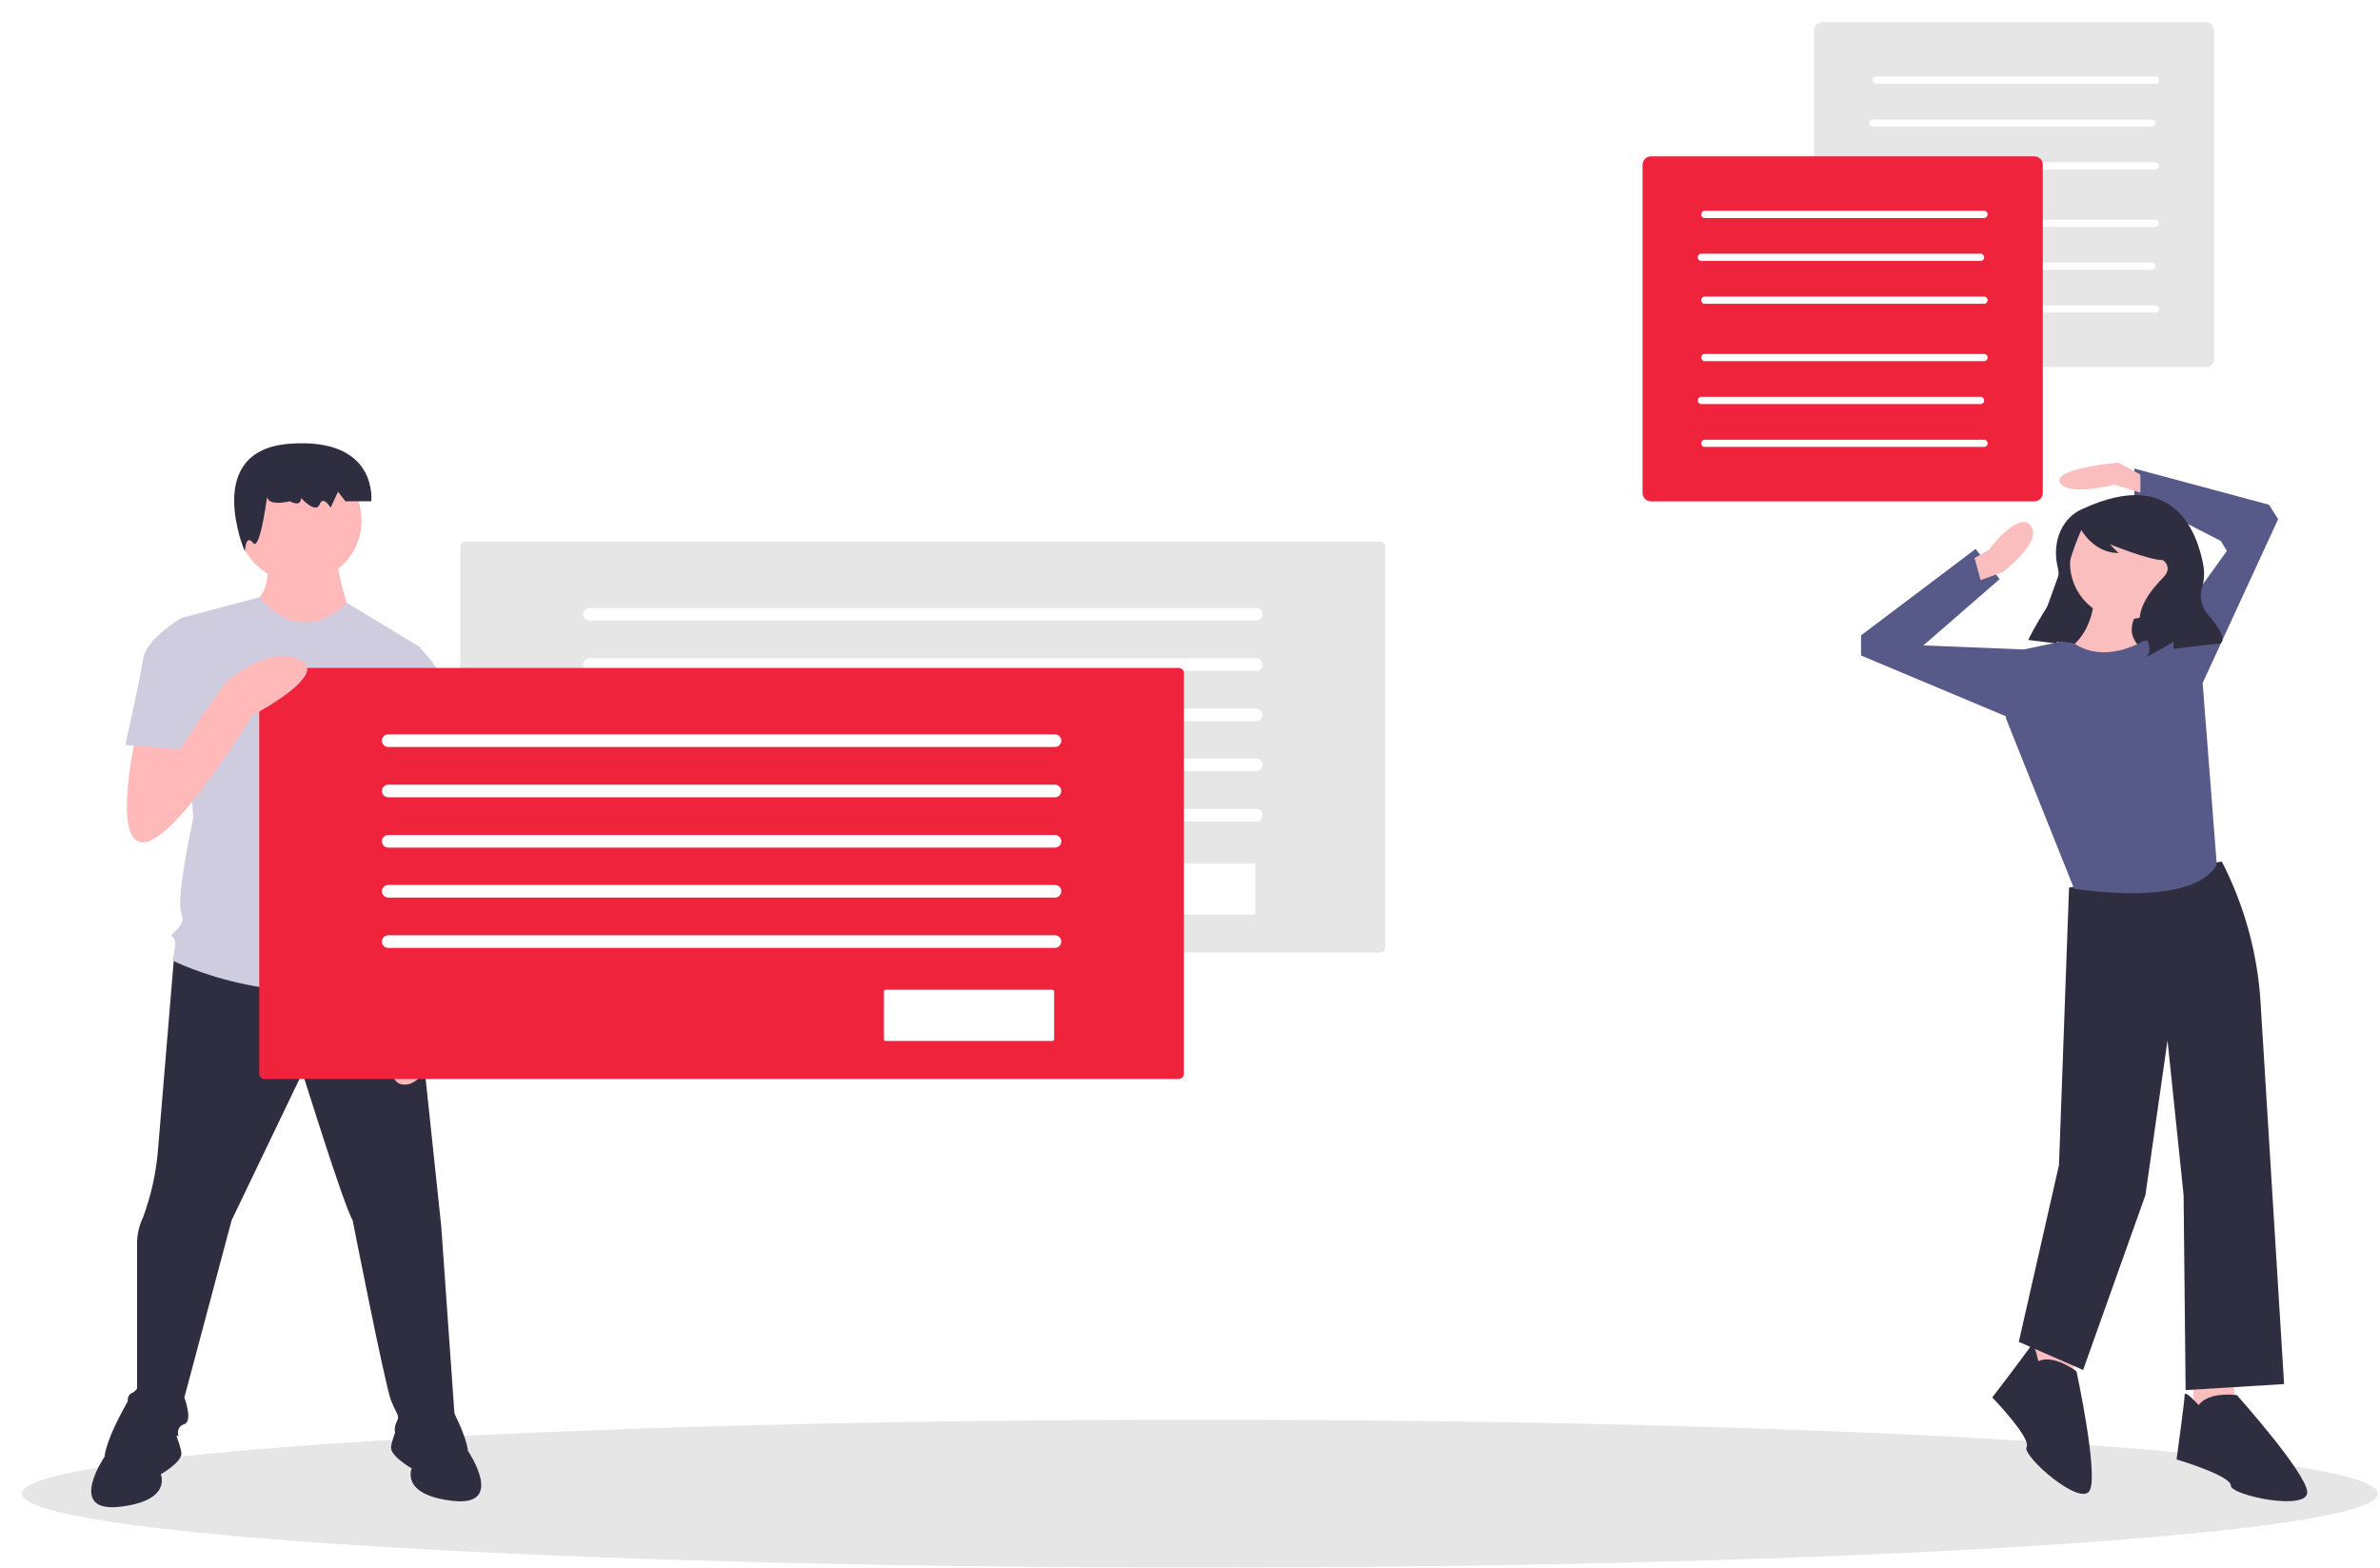 <svg width="539" height="355" viewBox="0 0 539 355" fill="none" xmlns="http://www.w3.org/2000/svg">
<g filter="url(#filter0_d)">
<g clip-path="url(#clip0)">
<path d="M266.754 350C414.078 350 533.508 342.504 533.508 333.256C533.508 324.009 414.078 316.513 266.754 316.513C119.43 316.513 0 324.009 0 333.256C0 342.504 119.43 350 266.754 350Z" fill="#E6E6E6"/>
<path d="M407.708 0C407.205 0.001 406.723 0.201 406.367 0.556C406.011 0.912 405.811 1.394 405.811 1.897V76.246C405.811 76.749 406.011 77.231 406.367 77.586C406.723 77.942 407.205 78.142 407.708 78.142H494.549C495.051 78.142 495.534 77.942 495.889 77.586C496.245 77.231 496.445 76.749 496.445 76.246V1.897C496.445 1.394 496.245 0.912 495.889 0.556C495.534 0.201 495.051 0.001 494.549 1.82091e-05L407.708 0Z" fill="#E6E6E6"/>
<path d="M419.751 44.751C419.563 44.789 419.394 44.892 419.272 45.041C419.15 45.19 419.084 45.376 419.084 45.568C419.084 45.76 419.15 45.947 419.272 46.096C419.394 46.245 419.563 46.347 419.751 46.385H483.286C483.474 46.347 483.643 46.245 483.765 46.096C483.887 45.947 483.953 45.76 483.953 45.568C483.953 45.376 483.887 45.19 483.765 45.041C483.643 44.892 483.474 44.789 483.286 44.751H419.751Z" fill="white"/>
<path d="M418.971 54.461C418.782 54.499 418.613 54.602 418.491 54.751C418.369 54.899 418.303 55.086 418.303 55.278C418.303 55.47 418.369 55.657 418.491 55.806C418.613 55.955 418.782 56.057 418.971 56.095H482.505C482.693 56.057 482.862 55.955 482.984 55.806C483.106 55.657 483.172 55.47 483.172 55.278C483.172 55.086 483.106 54.899 482.984 54.751C482.862 54.602 482.693 54.499 482.505 54.461H418.971Z" fill="white"/>
<path d="M419.751 64.171C419.563 64.209 419.394 64.312 419.272 64.46C419.15 64.609 419.084 64.796 419.084 64.988C419.084 65.18 419.15 65.367 419.272 65.516C419.394 65.665 419.563 65.767 419.751 65.805H483.286C483.474 65.767 483.643 65.665 483.765 65.516C483.887 65.367 483.953 65.18 483.953 64.988C483.953 64.796 483.887 64.609 483.765 64.46C483.643 64.312 483.474 64.209 483.286 64.171H419.751Z" fill="white"/>
<path d="M419.751 12.337C419.563 12.376 419.394 12.478 419.272 12.627C419.15 12.776 419.084 12.962 419.084 13.154C419.084 13.347 419.15 13.533 419.272 13.682C419.394 13.831 419.563 13.933 419.751 13.972H483.286C483.474 13.933 483.643 13.831 483.765 13.682C483.887 13.533 483.953 13.347 483.953 13.154C483.953 12.962 483.887 12.776 483.765 12.627C483.643 12.478 483.474 12.376 483.286 12.337H419.751Z" fill="white"/>
<path d="M418.97 22.047C418.782 22.085 418.613 22.188 418.491 22.337C418.369 22.486 418.303 22.672 418.303 22.864C418.303 23.057 418.369 23.243 418.491 23.392C418.613 23.541 418.782 23.643 418.97 23.682H482.505C482.693 23.643 482.862 23.541 482.984 23.392C483.106 23.243 483.172 23.057 483.172 22.864C483.172 22.672 483.106 22.486 482.984 22.337C482.862 22.188 482.693 22.085 482.505 22.047H418.97Z" fill="white"/>
<path d="M419.751 31.757C419.563 31.796 419.394 31.898 419.272 32.047C419.15 32.196 419.084 32.382 419.084 32.575C419.084 32.767 419.15 32.953 419.272 33.102C419.394 33.251 419.563 33.353 419.751 33.392H483.286C483.474 33.353 483.643 33.251 483.765 33.102C483.887 32.953 483.953 32.767 483.953 32.575C483.953 32.382 483.887 32.196 483.765 32.047C483.643 31.898 483.474 31.796 483.286 31.757H419.751Z" fill="white"/>
<path d="M368.892 30.403C368.389 30.404 367.907 30.604 367.551 30.959C367.196 31.315 366.996 31.797 366.995 32.3V106.649C366.996 107.152 367.196 107.634 367.551 107.989C367.907 108.345 368.389 108.545 368.892 108.545H455.733C456.236 108.545 456.718 108.345 457.073 107.989C457.429 107.634 457.629 107.152 457.63 106.649V32.3C457.629 31.797 457.429 31.315 457.073 30.959C456.718 30.604 456.236 30.404 455.733 30.403H368.892Z" fill="#EF233C"/>
<path d="M380.936 75.154C380.747 75.192 380.578 75.295 380.456 75.444C380.335 75.593 380.268 75.779 380.268 75.971C380.268 76.163 380.335 76.35 380.456 76.499C380.578 76.648 380.747 76.75 380.936 76.788H444.47C444.658 76.75 444.828 76.648 444.949 76.499C445.071 76.35 445.138 76.163 445.138 75.971C445.138 75.779 445.071 75.593 444.949 75.444C444.828 75.295 444.658 75.192 444.47 75.154H380.936Z" fill="white"/>
<path d="M380.155 84.864C379.966 84.902 379.797 85.005 379.675 85.154C379.554 85.302 379.487 85.489 379.487 85.681C379.487 85.873 379.554 86.06 379.675 86.209C379.797 86.358 379.966 86.46 380.155 86.498H443.689C443.877 86.46 444.047 86.358 444.168 86.209C444.29 86.06 444.357 85.873 444.357 85.681C444.357 85.489 444.29 85.302 444.168 85.154C444.047 85.005 443.877 84.902 443.689 84.864H380.155Z" fill="white"/>
<path d="M380.936 94.574C380.747 94.612 380.578 94.715 380.456 94.864C380.335 95.013 380.268 95.199 380.268 95.391C380.268 95.583 380.335 95.77 380.456 95.919C380.578 96.068 380.747 96.17 380.936 96.208H444.47C444.658 96.17 444.828 96.068 444.949 95.919C445.071 95.77 445.138 95.583 445.138 95.391C445.138 95.199 445.071 95.013 444.949 94.864C444.828 94.715 444.658 94.612 444.47 94.574H380.936Z" fill="white"/>
<path d="M380.936 42.74C380.747 42.778 380.578 42.881 380.456 43.03C380.335 43.179 380.268 43.365 380.268 43.557C380.268 43.75 380.335 43.936 380.456 44.085C380.578 44.234 380.747 44.336 380.936 44.375H444.47C444.658 44.336 444.828 44.234 444.949 44.085C445.071 43.936 445.138 43.75 445.138 43.557C445.138 43.365 445.071 43.179 444.949 43.03C444.828 42.881 444.658 42.778 444.47 42.74H380.936Z" fill="white"/>
<path d="M380.155 52.45C379.966 52.489 379.797 52.591 379.675 52.74C379.554 52.889 379.487 53.075 379.487 53.268C379.487 53.46 379.554 53.646 379.675 53.795C379.797 53.944 379.966 54.047 380.155 54.085H443.689C443.878 54.047 444.047 53.944 444.169 53.795C444.29 53.646 444.357 53.46 444.357 53.268C444.357 53.075 444.29 52.889 444.169 52.74C444.047 52.591 443.878 52.489 443.689 52.45H380.155Z" fill="white"/>
<path d="M380.936 62.16C380.747 62.199 380.578 62.301 380.456 62.45C380.335 62.599 380.268 62.785 380.268 62.977C380.268 63.17 380.335 63.356 380.456 63.505C380.578 63.654 380.747 63.757 380.936 63.795H444.47C444.658 63.757 444.828 63.654 444.949 63.505C445.071 63.356 445.138 63.17 445.138 62.977C445.138 62.785 445.071 62.599 444.949 62.45C444.828 62.301 444.658 62.199 444.47 62.16H380.936Z" fill="white"/>
<path d="M491.57 307.756L492.025 316.404L501.583 315.493L500.673 306.846L491.57 307.756Z" fill="#FBBEBE"/>
<path d="M454.701 297.742L455.156 306.39L464.715 305.48L463.805 296.832L454.701 297.742Z" fill="#FBBEBE"/>
<path d="M498.17 190.096L463.577 196.013L461.301 258.826L452.198 298.88L466.763 305.252L480.873 265.653L485.88 230.605L489.521 265.653L489.977 309.804L512.28 308.439L506.948 221.98C506.262 210.859 503.272 200.001 498.17 190.096V190.096Z" fill="#2F2E41"/>
<path d="M492.935 313.218C492.935 313.218 489.749 309.576 489.749 310.942C489.749 312.307 487.928 325.507 487.928 325.507C487.928 325.507 500.218 329.148 500.218 331.424C500.218 333.7 517.969 337.341 517.514 332.79C517.059 328.238 501.583 310.942 501.583 310.942C501.583 310.942 495.211 310.032 492.935 313.218Z" fill="#2F2E41"/>
<path d="M456.621 303.259C456.621 303.259 455.651 298.519 454.976 299.706C454.301 300.893 446.194 311.468 446.194 311.468C446.194 311.468 455.079 320.707 453.954 322.686C452.829 324.664 466.461 336.603 468.315 332.421C470.169 328.239 465.264 305.555 465.264 305.555C465.264 305.555 460.174 301.614 456.621 303.259Z" fill="#2F2E41"/>
<path d="M455.923 139.92L481.122 142.329L489.521 119.44L465.398 113.628L455.923 139.92Z" fill="#2F2E41"/>
<path d="M476.549 135.248C483.588 135.248 489.294 129.542 489.294 122.504C489.294 115.465 483.588 109.759 476.549 109.759C469.511 109.759 463.805 115.465 463.805 122.504C463.805 129.542 469.511 135.248 476.549 135.248Z" fill="#FBBEBE"/>
<path d="M469.267 130.241C469.267 130.241 469.267 138.89 462.439 142.531C455.612 146.172 478.825 150.269 478.825 150.269L481.101 142.531C481.101 142.531 474.273 139.345 480.191 132.062L469.267 130.241Z" fill="#FBBEBE"/>
<path d="M480.191 140.255C480.191 140.255 471.854 145.419 464.871 140.789L461.984 140.255L453.336 142.076L449.239 157.552L464.715 196.241C464.715 196.241 491.57 200.792 497.032 190.779L493.846 149.814L485.197 139.345L480.191 140.255Z" fill="#575A89"/>
<path d="M484.287 140.71L499.307 119.772L497.942 117.497L478.37 107.483V101.111L508.866 109.304L510.93 112.574L492.935 151.634L484.287 140.71Z" fill="#575A89"/>
<path d="M454.246 142.531L453.336 142.076L430.578 141.166L447.874 126.145L442.412 119.318L416.467 138.89V143.441L453.336 158.917L454.246 142.531Z" fill="#575A89"/>
<path d="M442.184 121.366L445.371 119.545C445.371 119.545 452.198 110.442 454.929 114.083C457.66 117.724 448.557 124.552 448.557 124.552L443.55 126.373L442.184 121.366Z" fill="#FBBEBE"/>
<path d="M479.735 102.476L474.729 99.745C474.729 99.745 459.708 101.111 461.529 104.297C463.349 107.483 473.818 104.752 473.818 104.752L479.735 106.573V102.476Z" fill="#FBBEBE"/>
<path d="M466.765 110.203C466.765 110.203 460.915 112.153 460.618 119.854C460.588 121.086 460.725 122.316 461.024 123.511C461.354 124.907 461.565 127.911 459.012 131.837C457.303 134.429 455.741 137.115 454.335 139.883L454.317 139.919L460.742 140.722L462.108 130.072C462.77 124.909 464.189 119.871 466.319 115.121L466.364 115.022C466.364 115.022 469.175 120.242 474.797 120.242L472.789 118.234C472.789 118.234 481.624 121.849 484.836 121.849C484.836 121.849 487.246 123.455 484.836 125.864C482.427 128.274 477.608 133.896 480.419 138.313C483.23 142.73 480.82 143.935 480.82 143.935L485.238 141.526L487.246 140.321V141.927L497.687 140.723C497.687 140.723 500.498 140.321 494.474 133.494C494.474 133.494 492.883 130.843 493.579 128.557C494.151 126.819 494.301 124.97 494.018 123.163C492.668 115.635 487.374 100.668 466.765 110.203Z" fill="#2F2E41"/>
<path d="M100.455 117.638C100.14 117.638 99.838 117.763 99.615 117.986C99.393 118.208 99.268 118.51 99.267 118.825V209.529C99.268 209.844 99.393 210.146 99.615 210.369C99.838 210.591 100.14 210.716 100.455 210.717H307.508C307.822 210.716 308.124 210.591 308.347 210.369C308.569 210.146 308.695 209.844 308.695 209.529V118.825C308.695 118.51 308.569 118.208 308.347 117.986C308.124 117.763 307.822 117.638 307.508 117.638H100.455Z" fill="#E6E6E6"/>
<path d="M279.489 135.532H128.473C128.286 135.533 128.1 135.496 127.927 135.425C127.754 135.353 127.597 135.249 127.464 135.116C127.331 134.984 127.226 134.827 127.154 134.654C127.083 134.481 127.046 134.295 127.046 134.108C127.046 133.92 127.083 133.735 127.154 133.562C127.226 133.389 127.331 133.232 127.464 133.099C127.597 132.967 127.754 132.862 127.927 132.791C128.1 132.719 128.286 132.683 128.473 132.683H279.489C279.866 132.684 280.228 132.834 280.494 133.101C280.761 133.369 280.911 133.73 280.911 134.108C280.911 134.485 280.761 134.847 280.494 135.114C280.228 135.381 279.866 135.532 279.489 135.532Z" fill="white"/>
<path d="M279.489 146.93H128.473C128.095 146.93 127.733 146.78 127.466 146.513C127.199 146.245 127.049 145.883 127.049 145.505C127.049 145.127 127.199 144.765 127.466 144.498C127.733 144.231 128.095 144.081 128.473 144.081H279.489C279.867 144.081 280.229 144.231 280.496 144.498C280.764 144.765 280.914 145.127 280.914 145.505C280.914 145.883 280.764 146.245 280.496 146.513C280.229 146.78 279.867 146.93 279.489 146.93Z" fill="white"/>
<path d="M279.489 158.327H128.473C128.286 158.328 128.1 158.291 127.927 158.22C127.754 158.148 127.597 158.043 127.464 157.911C127.331 157.779 127.226 157.622 127.154 157.449C127.083 157.276 127.046 157.09 127.046 156.903C127.046 156.715 127.083 156.53 127.154 156.357C127.226 156.184 127.331 156.027 127.464 155.894C127.597 155.762 127.754 155.657 127.927 155.586C128.1 155.514 128.286 155.478 128.473 155.478H279.489C279.866 155.479 280.228 155.629 280.494 155.896C280.761 156.163 280.911 156.525 280.911 156.903C280.911 157.28 280.761 157.642 280.494 157.909C280.228 158.176 279.866 158.327 279.489 158.327Z" fill="white"/>
<path d="M279.489 169.638H128.473C128.095 169.638 127.733 169.488 127.466 169.221C127.199 168.954 127.049 168.592 127.049 168.214C127.049 167.836 127.199 167.474 127.466 167.206C127.733 166.939 128.095 166.789 128.473 166.789H279.489C279.867 166.789 280.229 166.939 280.496 167.206C280.764 167.474 280.914 167.836 280.914 168.214C280.914 168.592 280.764 168.954 280.496 169.221C280.229 169.488 279.867 169.638 279.489 169.638Z" fill="white"/>
<path d="M279.489 181.036H128.473C128.286 181.036 128.1 181 127.927 180.928C127.754 180.857 127.597 180.752 127.464 180.62C127.331 180.487 127.226 180.33 127.154 180.157C127.083 179.984 127.046 179.799 127.046 179.611C127.046 179.424 127.083 179.238 127.154 179.065C127.226 178.892 127.331 178.735 127.464 178.603C127.597 178.47 127.754 178.366 127.927 178.294C128.1 178.223 128.286 178.186 128.473 178.187H279.489C279.867 178.187 280.229 178.337 280.496 178.604C280.764 178.871 280.914 179.233 280.914 179.611C280.914 179.989 280.764 180.351 280.496 180.619C280.229 180.886 279.867 181.036 279.489 181.036Z" fill="white"/>
<path d="M241.157 190.52C241.049 190.52 240.945 190.563 240.869 190.639C240.793 190.715 240.75 190.819 240.75 190.927V201.711C240.75 201.819 240.793 201.922 240.869 201.998C240.945 202.075 241.049 202.118 241.157 202.118H278.88C278.988 202.118 279.091 202.075 279.168 201.998C279.244 201.922 279.287 201.819 279.287 201.711V190.927C279.287 190.819 279.244 190.715 279.168 190.639C279.091 190.563 278.988 190.52 278.88 190.52H241.157Z" fill="white"/>
<path d="M34.514 210.51C34.514 210.51 31.4 247.96 30.731 255.985C30.272 261.015 29.148 265.962 27.387 270.697C26.587 272.372 26.132 274.192 26.05 276.047V310.153C26.05 310.153 23.375 310.153 24.044 312.827C24.712 315.502 25.381 320.184 25.381 320.184H35.412C35.412 320.184 34.743 318.177 36.749 317.509C38.756 316.84 36.749 311.49 36.749 311.49L47.449 271.366L63.499 237.929C63.499 237.929 72.861 268.022 74.868 271.366C74.868 271.366 82.224 308.815 83.561 312.159C84.899 315.502 85.567 315.502 84.899 316.84C84.23 318.177 84.23 319.515 84.899 320.184C85.567 320.852 98.273 320.184 98.273 320.184L94.93 272.703L88.911 215.86L58.149 206.498L34.514 210.51Z" fill="#2F2E41"/>
<path d="M32.737 314.834C32.737 314.834 29.393 302.797 24.043 312.159C18.694 321.521 18.694 324.865 18.694 324.865C18.694 324.865 10 337.571 22.037 336.234C34.075 334.896 31.4 328.877 31.4 328.877C31.4 328.877 36.081 326.202 36.081 324.196C36.081 322.19 32.737 314.834 32.737 314.834Z" fill="#2F2E41"/>
<path d="M86.905 313.496C86.905 313.496 90.249 301.459 95.599 310.822C100.948 320.184 100.948 323.528 100.948 323.528C100.948 323.528 109.642 336.234 97.605 334.896C85.567 333.559 88.242 327.54 88.242 327.54C88.242 327.54 83.561 324.865 83.561 322.859C83.561 320.853 86.905 313.496 86.905 313.496Z" fill="#2F2E41"/>
<path d="M55.474 120.231C55.474 120.231 56.812 128.925 52.799 130.931C48.787 132.937 61.493 140.293 64.837 140.293C68.18 140.293 74.199 133.606 74.199 133.606C74.199 133.606 70.855 123.575 71.524 121.568L55.474 120.231Z" fill="#FFB9B9"/>
<path d="M62.83 126.918C70.586 126.918 76.874 120.631 76.874 112.875C76.874 105.119 70.586 98.831 62.83 98.831C55.074 98.831 48.787 105.119 48.787 112.875C48.787 120.631 55.074 126.918 62.83 126.918Z" fill="#FFB9B9"/>
<path d="M90.249 141.631L73.531 131.502C73.531 131.502 64.019 142.299 53.728 130.262L36.081 134.943L38.756 180.417C38.756 180.417 34.743 198.473 36.081 201.817C37.418 205.161 32.737 206.498 34.075 207.167C35.412 207.836 34.075 212.517 34.075 212.517C34.075 212.517 60.155 225.892 88.911 215.861L86.236 207.167C86.6 206.031 86.668 204.82 86.434 203.65C86.2 202.48 85.672 201.389 84.899 200.48C84.899 200.48 87.574 196.467 84.23 193.123C84.23 193.123 85.567 187.105 82.224 184.43L81.555 175.067L83.561 170.386L90.249 141.631Z" fill="#CFCCE0"/>
<path d="M55.643 106.354C55.643 106.354 53.969 109.977 60.666 108.528C60.666 108.528 63.177 109.977 63.177 107.803C63.177 107.803 66.526 111.427 67.363 109.253C68.2 107.079 69.874 109.977 69.874 109.977L71.549 106.354L73.223 108.528H79.083C79.083 108.528 80.757 94.035 60.666 95.484C40.575 96.933 50.459 119.896 50.459 119.896C50.459 119.896 50.62 115.775 52.295 117.949C53.969 120.123 55.643 106.354 55.643 106.354Z" fill="#2F2E41"/>
<path d="M96.267 168.38L96.936 182.424C96.936 182.424 99.611 208.504 94.261 219.873V225.892C94.261 225.892 92.924 241.273 86.236 240.604C79.549 239.935 88.242 218.536 88.242 218.536L86.905 189.111L85.567 172.393L96.267 168.38Z" fill="#FFB9B9"/>
<path d="M82.892 142.299L89.564 141.215C94.369 145.833 97.642 151.813 98.942 158.349C100.948 169.049 101.617 171.055 101.617 171.055L85.567 175.067L76.874 158.349L82.892 142.299Z" fill="#CFCCE0"/>
<path d="M54.891 146.261C54.576 146.261 54.275 146.387 54.052 146.609C53.829 146.832 53.704 147.133 53.704 147.448V238.153C53.704 238.467 53.829 238.769 54.052 238.992C54.275 239.214 54.576 239.34 54.891 239.34H261.944C262.259 239.34 262.561 239.214 262.783 238.992C263.006 238.769 263.131 238.467 263.131 238.153V147.448C263.131 147.133 263.006 146.832 262.783 146.609C262.561 146.387 262.259 146.261 261.944 146.261H54.891Z" fill="#EF233C"/>
<path d="M233.926 164.156H82.91C82.532 164.155 82.171 164.005 81.904 163.737C81.638 163.47 81.488 163.108 81.488 162.731C81.488 162.354 81.638 161.992 81.904 161.725C82.171 161.458 82.532 161.307 82.91 161.306H233.926C234.303 161.306 234.666 161.456 234.933 161.724C235.2 161.991 235.35 162.353 235.35 162.731C235.35 163.109 235.2 163.471 234.933 163.738C234.666 164.006 234.303 164.156 233.926 164.156Z" fill="white"/>
<path d="M233.926 175.553H82.91C82.532 175.552 82.171 175.402 81.904 175.135C81.638 174.868 81.488 174.506 81.488 174.129C81.488 173.751 81.638 173.389 81.904 173.122C82.171 172.855 82.532 172.705 82.91 172.704H233.926C234.303 172.704 234.666 172.854 234.933 173.121C235.2 173.388 235.35 173.751 235.35 174.129C235.35 174.506 235.2 174.869 234.933 175.136C234.666 175.403 234.303 175.553 233.926 175.553Z" fill="white"/>
<path d="M233.926 186.95H82.91C82.532 186.95 82.171 186.799 81.904 186.532C81.638 186.265 81.488 185.903 81.488 185.526C81.488 185.148 81.638 184.786 81.904 184.519C82.171 184.252 82.532 184.102 82.91 184.101H233.926C234.113 184.101 234.298 184.137 234.472 184.209C234.645 184.28 234.802 184.385 234.935 184.517C235.067 184.65 235.173 184.807 235.244 184.98C235.316 185.153 235.353 185.338 235.353 185.526C235.353 185.713 235.316 185.899 235.244 186.072C235.173 186.245 235.067 186.402 234.935 186.534C234.802 186.667 234.645 186.771 234.472 186.843C234.298 186.914 234.113 186.951 233.926 186.95Z" fill="white"/>
<path d="M233.926 198.262H82.91C82.532 198.261 82.171 198.111 81.904 197.843C81.638 197.576 81.488 197.214 81.488 196.837C81.488 196.46 81.638 196.098 81.904 195.831C82.171 195.564 82.532 195.413 82.91 195.412H233.926C234.113 195.412 234.298 195.449 234.472 195.52C234.645 195.591 234.802 195.696 234.935 195.829C235.067 195.961 235.173 196.118 235.244 196.291C235.316 196.464 235.353 196.65 235.353 196.837C235.353 197.024 235.316 197.21 235.244 197.383C235.173 197.556 235.067 197.713 234.935 197.845C234.802 197.978 234.645 198.083 234.472 198.154C234.298 198.226 234.113 198.262 233.926 198.262Z" fill="white"/>
<path d="M233.926 209.659H82.91C82.532 209.659 82.17 209.509 81.902 209.242C81.635 208.975 81.485 208.612 81.485 208.235C81.485 207.857 81.635 207.494 81.902 207.227C82.17 206.96 82.532 206.81 82.91 206.81H233.926C234.303 206.81 234.666 206.96 234.933 207.227C235.2 207.494 235.35 207.857 235.35 208.235C235.35 208.612 235.2 208.975 234.933 209.242C234.666 209.509 234.303 209.659 233.926 209.659Z" fill="white"/>
<path d="M195.593 219.143C195.485 219.143 195.382 219.186 195.306 219.262C195.229 219.339 195.186 219.442 195.186 219.55V230.334C195.186 230.442 195.229 230.545 195.306 230.622C195.382 230.698 195.485 230.741 195.593 230.741H233.317C233.425 230.741 233.528 230.698 233.604 230.622C233.681 230.545 233.723 230.442 233.724 230.334V219.55C233.723 219.442 233.681 219.339 233.604 219.262C233.528 219.186 233.425 219.143 233.317 219.143H195.593Z" fill="white"/>
<path d="M26.05 160.355C26.05 160.355 20.031 185.767 27.387 185.767C34.743 185.767 52.13 157.012 52.13 157.012C52.13 157.012 70.186 147.649 62.83 144.306C55.474 140.962 46.112 149.655 46.112 149.655L35.309 164.654L34.743 157.012L26.05 160.355Z" fill="#FFB9B9"/>
<path d="M40.093 138.956L36.081 134.943C36.081 134.943 28.056 139.624 27.387 144.305C26.718 148.987 23.375 163.699 23.375 163.699L35.746 164.702L39.759 158.683L40.093 138.956Z" fill="#CFCCE0"/>
</g>
</g>
<defs>
<filter id="filter0_d" x="0" y="0" width="538.508" height="355" filterUnits="userSpaceOnUse" color-interpolation-filters="sRGB">
<feFlood flood-opacity="0" result="BackgroundImageFix"/>
<feColorMatrix in="SourceAlpha" type="matrix" values="0 0 0 0 0 0 0 0 0 0 0 0 0 0 0 0 0 0 127 0"/>
<feOffset dx="5" dy="5"/>
<feColorMatrix type="matrix" values="0 0 0 0 0 0 0 0 0 0 0 0 0 0 0 0 0 0 0.25 0"/>
<feBlend mode="normal" in2="BackgroundImageFix" result="effect1_dropShadow"/>
<feBlend mode="normal" in="SourceGraphic" in2="effect1_dropShadow" result="shape"/>
</filter>
<clipPath id="clip0">
<rect width="533.508" height="350" fill="white"/>
</clipPath>
</defs>
</svg>
